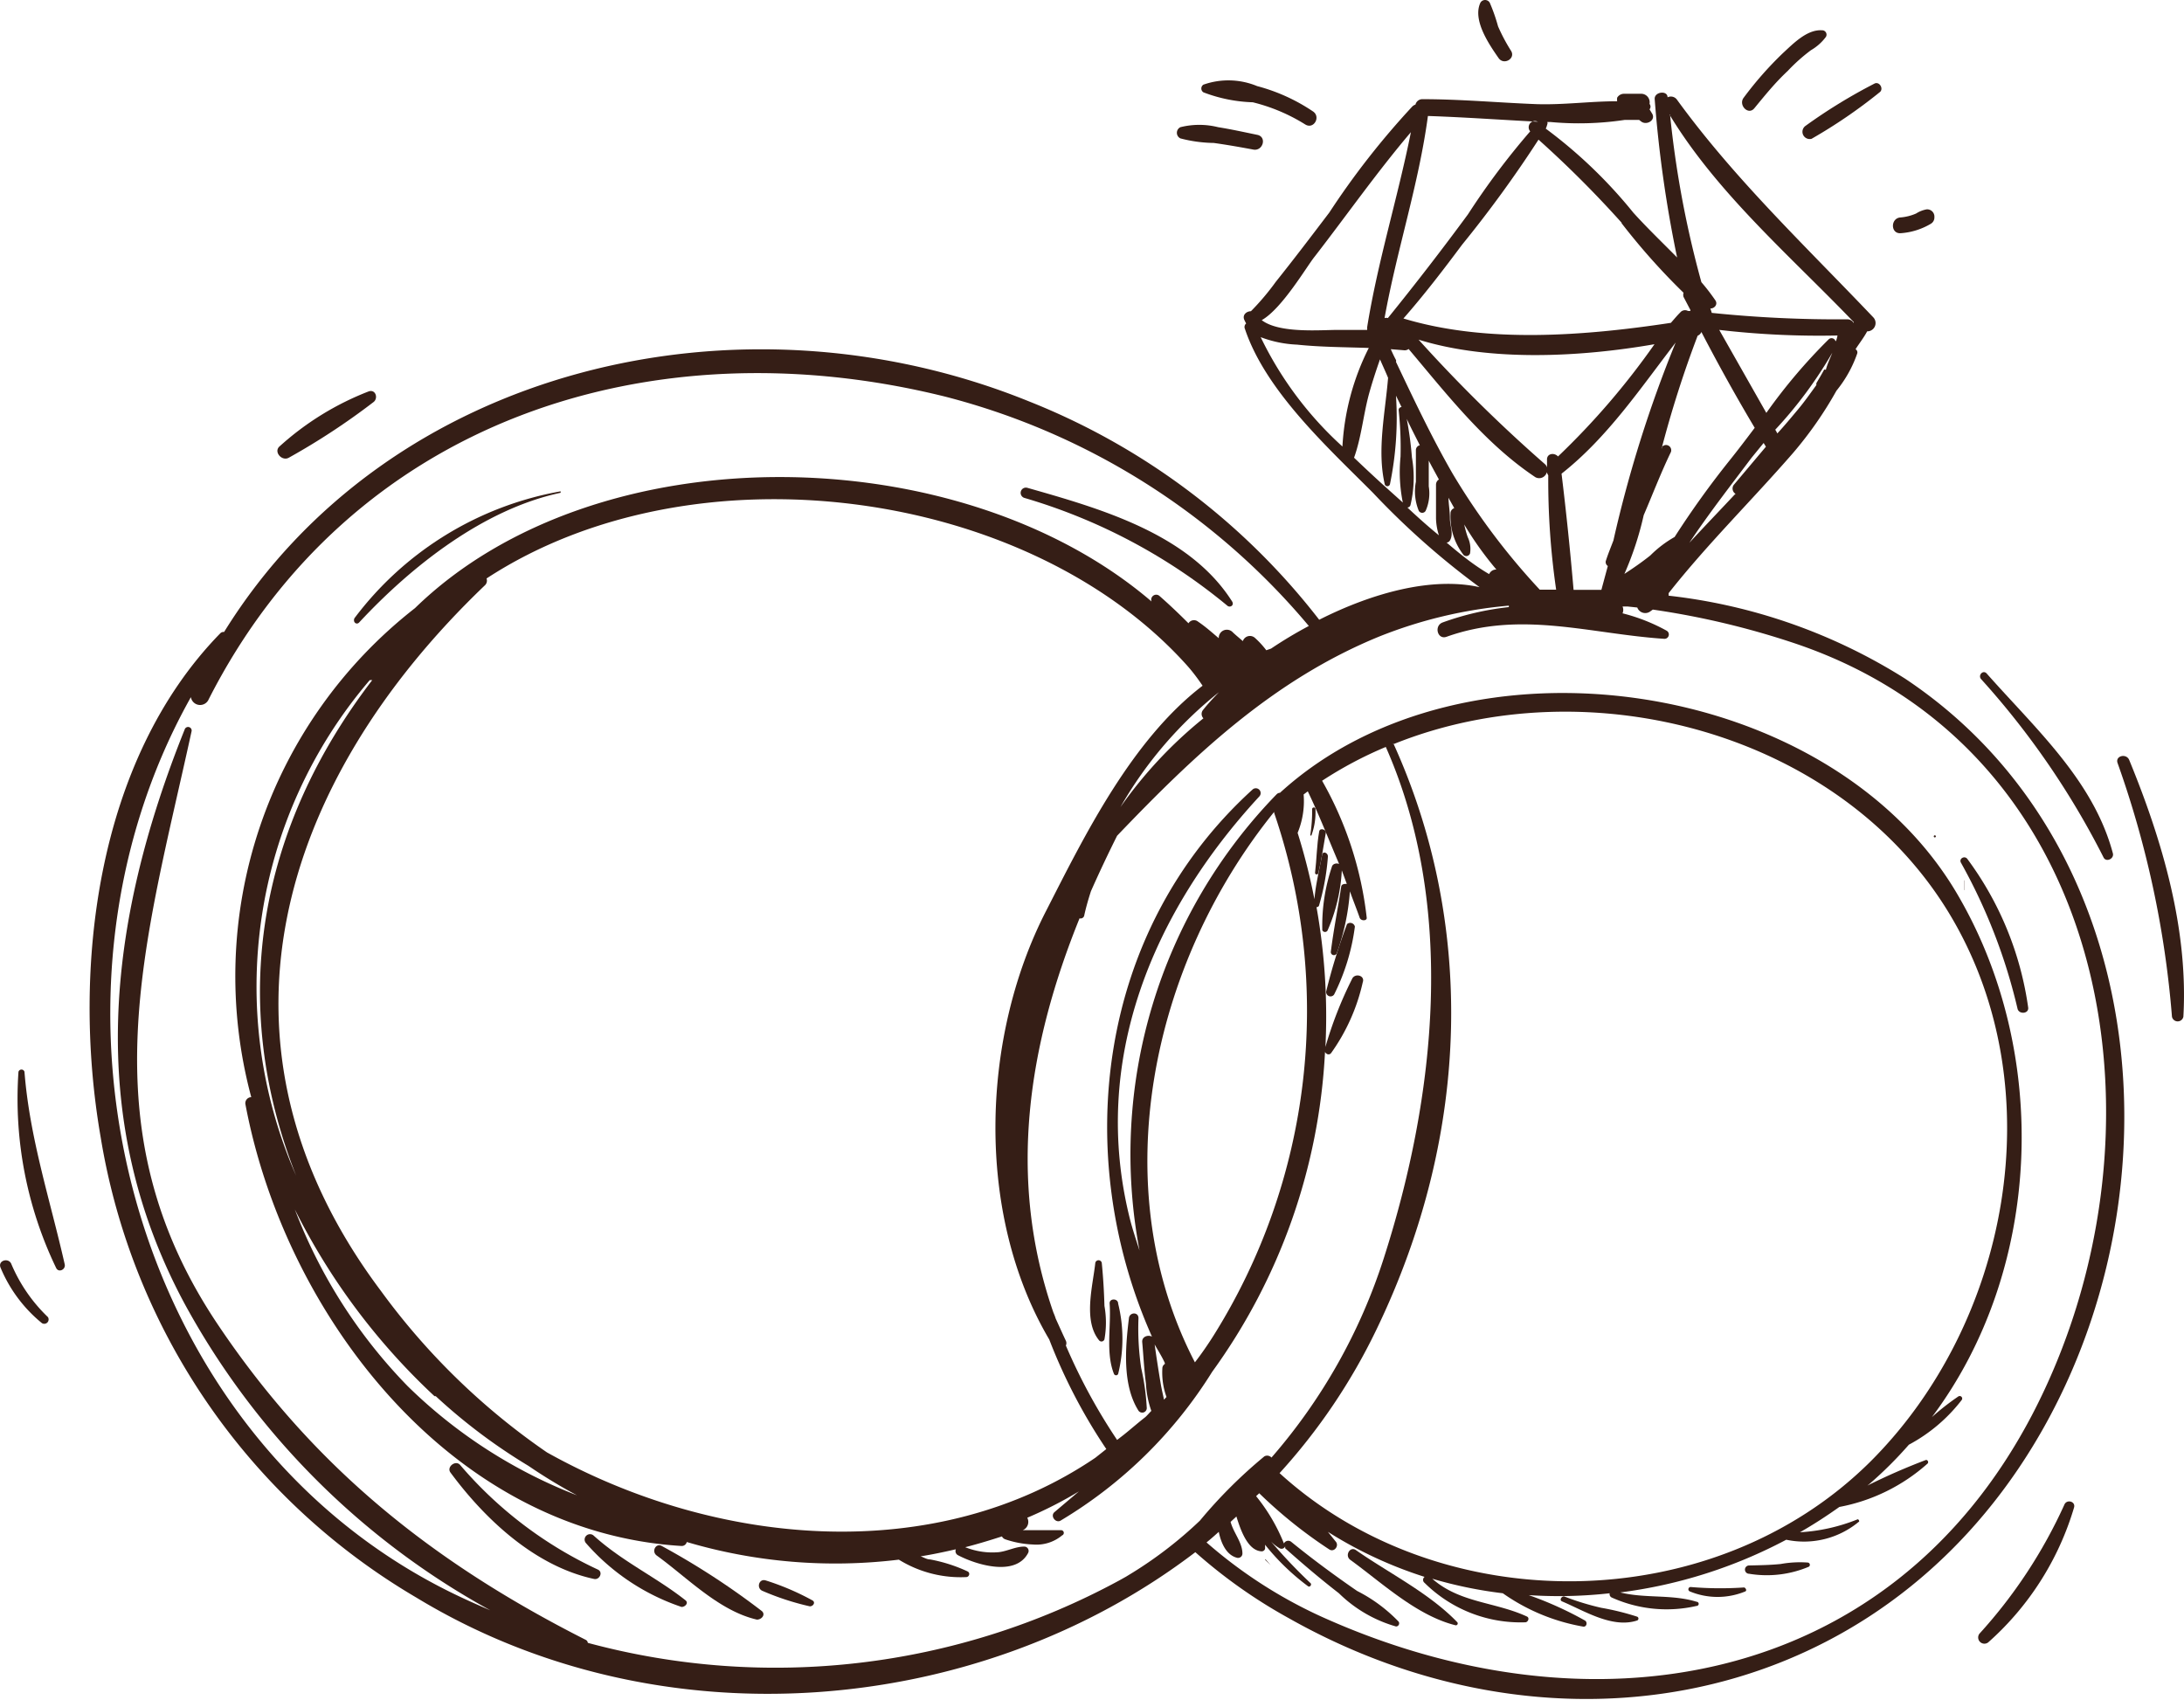 <svg xmlns="http://www.w3.org/2000/svg" viewBox="0 0 105.26 81.92"><defs><style>.cls-1{fill:#351e16;fill-rule:evenodd;}</style></defs><title>cat-1</title><g id="Layer_2" data-name="Layer 2"><g id="OBJECTS"><path class="cls-1" d="M60.38,4.93A8.66,8.66,0,0,1,62.91,6c.41.25.76-.37.37-.63a8.85,8.85,0,0,0-2.69-1.22A3.62,3.62,0,0,0,58,4.08a.22.22,0,0,0,0,.37A7.28,7.28,0,0,0,60.38,4.93Z"/><path class="cls-1" d="M56.89,6.67a6.65,6.65,0,0,0,1.61.22c.64.09,1.27.2,1.91.32.46.08.66-.61.19-.71-.63-.13-1.26-.27-1.89-.37a3.74,3.74,0,0,0-1.82,0A.3.3,0,0,0,56.89,6.67Z"/><path class="cls-1" d="M72.82,2.44a8.73,8.73,0,0,1-.62-1.17A8.53,8.53,0,0,0,71.8.13a.26.26,0,0,0-.45,0c-.39.83.41,2,.87,2.66C72.47,3.17,73.07,2.82,72.82,2.44Z"/><path class="cls-1" d="M84.55,5.22c.51-.62,1-1.23,1.61-1.8a8.56,8.56,0,0,1,1.12-1A2.38,2.38,0,0,0,88,1.78a.21.21,0,0,0-.19-.32c-.72-.05-1.39.65-1.88,1.1a17,17,0,0,0-1.9,2.16C83.78,5.07,84.26,5.57,84.55,5.22Z"/><path class="cls-1" d="M87.31,6.69A24.82,24.82,0,0,0,90.6,4.44c.19-.15,0-.51-.24-.42A25.75,25.75,0,0,0,87,6.08.35.35,0,0,0,87.31,6.69Z"/><path class="cls-1" d="M91.6,11.24a3.28,3.28,0,0,0,1.45-.45.35.35,0,0,0,.18-.32.35.35,0,0,0-.37-.38,1.39,1.39,0,0,0-.51.2,2.37,2.37,0,0,1-.75.19C91.11,10.51,91.11,11.27,91.6,11.24Z"/><path class="cls-1" d="M61,75.2l.24.23s.06,0,0,0L61,75.16S60.93,75.18,61,75.2Z"/><path class="cls-1" d="M91.82,32.71a26.94,26.94,0,0,0-11.4-4,.56.56,0,0,0,0-.12c1.86-2.36,4-4.46,6-6.76a18.44,18.44,0,0,0,2.09-3,5.9,5.9,0,0,0,1-1.79.18.18,0,0,0-.08-.21c.18-.28.4-.56.56-.86a.4.4,0,0,0,.3-.67C87,11.84,83.61,8.64,80.82,4.8a.36.36,0,0,0-.45-.11s0,0,0,0c0-.35-.65-.27-.62.09a59.12,59.12,0,0,0,1.08,7.63c-.72-.73-1.46-1.44-2.11-2.16a23.12,23.12,0,0,0-4.22-4.05A1.09,1.09,0,0,0,74.57,6a.13.13,0,0,0,0-.12h.15a14.87,14.87,0,0,0,3.58-.1l.09,0H79l.09.07c.27.22.75-.07.52-.4,0,0-.07-.12-.11-.18a.2.2,0,0,0,0-.26.41.41,0,0,0-.38-.49h-.85a.38.38,0,0,0-.33.19.77.77,0,0,0,0,.17c-1.28,0-2.59.18-3.87.14-1.84-.07-3.67-.24-5.51-.24a.34.34,0,0,0-.34.26.4.4,0,0,0-.15.09,38.45,38.45,0,0,0-4,5.11c-.85,1.12-1.7,2.24-2.58,3.34A12.07,12.07,0,0,1,60.29,15c-.2,0-.41.16-.33.39a1.86,1.86,0,0,0,.1.2.22.22,0,0,0-.06.26c1,3,4,5.72,6.17,7.9a37.85,37.85,0,0,0,5.14,4.55c-2.27-.51-5.14.26-7.73,1.57a33.15,33.15,0,0,0-14-10.53c-13.92-5.64-30.85-1.68-38.78,11.12a.21.21,0,0,0-.18.06C4.63,36.65,3.45,46.71,4.85,54.8A31.65,31.65,0,0,0,20.07,77c11.71,7.11,27.09,5.78,37.54-2.19A24.84,24.84,0,0,0,62.13,78c12.3,6.94,27.12,4.6,35.11-7.16S104.27,41,91.82,32.71ZM79.54,26.77c-.4.32-.82.61-1.25.89a15.37,15.37,0,0,0,.93-2.83c.43-1,.81-2,1.29-3a.25.25,0,0,0-.43-.26l0,.06a52.3,52.3,0,0,1,1.74-5.45h0A.33.33,0,0,0,82,16c.81,1.56,1.67,3.11,2.57,4.62-.4.53-.8,1.06-1.21,1.57a43.55,43.55,0,0,0-2.65,3.69A5.45,5.45,0,0,0,79.54,26.77Zm-2.05.51-.31,1.15c-.45,0-.89,0-1.34,0q-.24-2.81-.58-5.6c2.21-1.74,3.79-4.1,5.5-6.32a60.29,60.29,0,0,0-3,9.54c-.13.34-.27.68-.37,1A.23.23,0,0,0,77.49,27.28Zm-2.93-5.11c0,.09,0,.19,0,.28a.36.36,0,0,0,0,.09.33.33,0,0,0-.1-.17,71.84,71.84,0,0,1-6.09-6c3.41,1.06,7.75.85,11.37.22A36.17,36.17,0,0,1,75.09,22C74.91,21.8,74.54,21.85,74.56,22.17ZM75,28.42c-.26,0-.53,0-.79,0A32.77,32.77,0,0,1,70,22.81c-1-1.74-1.86-3.56-2.72-5.37a.13.13,0,0,0,0-.09c-.09-.17-.17-.34-.25-.52l.62.05a.31.31,0,0,0,.24-.06C69.73,19,71.57,21.38,74,23a.38.38,0,0,0,.55-.24.69.69,0,0,0,.07.15A36.62,36.62,0,0,0,75,28.42Zm8.63-4.61c-.74.79-1.49,1.57-2.21,2.35.94-1.41,2-2.77,3-4.1l.58-.71.11.18-1.55,1.84A.3.3,0,0,0,83.66,23.81Zm4.29-6c-.12.22-.25.44-.38.66l0,.09c-.29.4-.57.8-.88,1.17s-.64.77-1,1.16a1.62,1.62,0,0,0-.1-.18A20.46,20.46,0,0,0,88.31,17C88.21,17.26,88.07,17.54,88,17.82Zm.54-1.38a.2.2,0,0,0-.33-.07,26.64,26.64,0,0,0-3,3.54l-2.27-4a41.77,41.77,0,0,0,5.7.27C88.54,16.29,88.51,16.36,88.49,16.44Zm-8-10.91c2.3,3.8,5.83,6.82,8.88,10l0,.05a.35.35,0,0,0-.32-.18,59.05,59.05,0,0,1-6.52-.31,1.72,1.72,0,0,0-.07-.21c.2,0,.38-.2.24-.4A9.89,9.89,0,0,0,82,13.6,48.57,48.57,0,0,1,80.49,5.53Zm-2.32,5.22a31.83,31.83,0,0,0,3,3.37.35.35,0,0,0,0,.2l.33.63,0,.05a.35.35,0,0,0-.11,0,.3.3,0,0,0-.38.07c-.16.16-.3.33-.45.5-4.16.63-8.89,1-12.89-.21,1-1.14,1.92-2.34,2.83-3.56a57.85,57.85,0,0,0,3.68-5.06A51.78,51.78,0,0,1,78.17,10.75ZM68.82,5.59c1.79.06,3.57.19,5.36.28l-.06,0,0,0a.3.3,0,0,0-.37.46,36,36,0,0,0-3,4q-1.86,2.53-3.86,5a.29.29,0,0,0-.16,0C67.32,12.05,68.38,8.88,68.82,5.59Zm-5.46,6.78c1.55-2,3-4.07,4.64-6-.63,3.15-1.6,6.23-2.11,9.41v0a.5.5,0,0,1,0,.12H64.49c-.85,0-2.83.18-3.68-.47C61.79,14.88,63,12.81,63.36,12.37Zm-2.6,3.88a5.57,5.57,0,0,0,1.75.36c1.15.12,2.3.12,3.46.16a11.94,11.94,0,0,0-1.27,4.75A17.17,17.17,0,0,1,60.76,16.25Zm5.86,7.08c-.44-.4-.9-.83-1.36-1.27.34-.94.44-2,.7-3,.16-.59.35-1.17.55-1.74.13.3.27.6.39.89-.14,1.7-.54,3.5-.16,5.13a.13.13,0,0,0,.25,0,15.83,15.83,0,0,0,.29-4.27l.27.55a.14.14,0,0,0-.14.15,16.85,16.85,0,0,1,.09,2.24,7.42,7.42,0,0,0,.11,2.21Zm1.21,1.13a.16.16,0,0,0,.15-.12,5.69,5.69,0,0,0,.07-2.29,16.94,16.94,0,0,0-.25-1.86c.2.43.42.85.63,1.27a.24.24,0,0,0-.19.24l0,1.52a2.45,2.45,0,0,0,.14,1.4.19.19,0,0,0,.33,0,2.06,2.06,0,0,0,.15-1.18l0-1.24c.16.31.33.61.49.91a.29.29,0,0,0-.14.24c0,.55,0,1.1,0,1.64a2.87,2.87,0,0,0,.14.81C68.81,25.36,68.31,24.91,67.83,24.46Zm1.89,1.69a.2.2,0,0,0,.16-.1c.19-.32,0-.71,0-1.06s-.06-.66-.07-1l.28.5a.26.26,0,0,0-.18.26,3,3,0,0,0,.63,2,.19.19,0,0,0,.31-.08,1.31,1.31,0,0,0-.11-.78,5.1,5.1,0,0,1-.17-.61,16.21,16.21,0,0,0,1.55,2.17.37.37,0,0,0-.35.22C71,27.22,70.37,26.7,69.72,26.15ZM54.63,75.77l-.36.22-.34.19a34.74,34.74,0,0,1-25.6,3,.18.18,0,0,0-.09-.14c-7.35-3.72-13.08-8.27-17.72-15.17C4.11,54.35,7,45.48,9.23,35.26a.17.17,0,0,0-.33-.1c-3.72,9.27-4.83,18.71,0,27.68A37.07,37.07,0,0,0,23.63,77.61c-.59-.25-1.17-.51-1.75-.79C6.19,69.2.93,48.32,9.2,33.6a.45.45,0,0,0,.83.16c6.83-13.5,21.33-18.18,35.54-14.64A33.89,33.89,0,0,1,63.08,30.17a20.36,20.36,0,0,0-1.82,1.09l-.23.08a4.24,4.24,0,0,0-.54-.59.36.36,0,0,0-.59.15c-.18-.16-.37-.31-.51-.45a.39.39,0,0,0-.65.31c-.32-.27-.63-.55-1-.8a.31.31,0,0,0-.46.08c-.45-.45-.91-.89-1.39-1.31a.24.24,0,0,0-.39.26c-9.22-7.89-26.74-8.21-35.5.32a22.5,22.5,0,0,0-7.89,23.57.29.29,0,0,0-.28.35c1.92,10.19,9.93,20.6,21,21.28a.25.25,0,0,0,.27-.19,25.26,25.26,0,0,0,10.22.85,5.66,5.66,0,0,0,3.25.84c.13,0,.21-.19.07-.27a7.5,7.5,0,0,0-1.81-.58c-.16,0-.31-.1-.46-.15.57-.09,1.13-.21,1.7-.34a.22.22,0,0,0,.09.28c.87.46,2.78,1.06,3.39-.1a.21.21,0,0,0-.18-.31c-.43,0-.81.22-1.24.27a3.52,3.52,0,0,1-1.61-.24c.59-.15,1.18-.33,1.77-.52a.28.28,0,0,0,.16.14,4.74,4.74,0,0,0,1.34.25A1.93,1.93,0,0,0,51.19,74a.13.13,0,0,0-.06-.25c-.62,0-1.23,0-1.84,0a.43.43,0,0,0,.22-.6A19.73,19.73,0,0,0,52,71.88l-1.18,1c-.22.19.07.56.31.4a21.7,21.7,0,0,0,7.29-7.16A28.75,28.75,0,0,0,63.86,50.7c.06.11.19.17.29.06a9.37,9.37,0,0,0,1.53-3.42c.12-.33-.39-.46-.52-.15a19,19,0,0,0-1.28,3.27,29.86,29.86,0,0,0-.43-6.74.12.12,0,0,0,.12-.07A11.15,11.15,0,0,0,64,41.28c0-.19-.25-.27-.28-.08-.13.71-.31,1.42-.37,2.14a29.39,29.39,0,0,0-.81-3.2,4,4,0,0,0,.29-1.85s0,0,0,0l.2-.15c.55,1.14,1,2.31,1.51,3.5-.14-.06-.32,0-.35.14a8.9,8.9,0,0,0-.46,3.05.14.14,0,0,0,.26,0,8.26,8.26,0,0,0,.68-2.88l.24.65c-.11,0-.25,0-.27.14-.16,1.05-.37,2.09-.5,3.14a.15.15,0,0,0,.28.08,11.08,11.08,0,0,0,.64-3c.15.42.32.84.47,1.27.06.17.36.16.34,0a17.22,17.22,0,0,0-2.15-6.6A19,19,0,0,1,66.79,36c3.39,7.66,2.42,16.8-.09,24.62a27.32,27.32,0,0,1-5.42,9.63.28.28,0,0,0-.34-.06,23.36,23.36,0,0,0-3.11,3.1A19.76,19.76,0,0,1,54.63,75.77ZM58,34.62a21,21,0,0,0-4,4.28,19.36,19.36,0,0,1,4.75-5.54c-.28.29-.55.58-.77.86A.3.3,0,0,0,58,34.62Zm-37,32.67a27.22,27.22,0,0,0,4.47,3.36,25.58,25.58,0,0,0,2.34,1.42,24.08,24.08,0,0,1-8.16-5.26,24.86,24.86,0,0,1-5.44-8.52A31.55,31.55,0,0,0,20.94,67.29ZM17.82,32.78l.12,0c-5.43,7.08-7,15.41-3.67,23.88A22.72,22.72,0,0,1,17.82,32.78ZM26.36,70a33.06,33.06,0,0,1-8-7.78c-8.88-11.83-4.92-24.51,5-34a.31.31,0,0,0,.09-.34c10-6.54,26.05-4.38,33.74,4.17.27.3.52.63.77,1-3.44,2.63-5.71,7.27-7.53,10.83C47.27,50,47,58.51,50.57,64.56a26.5,26.5,0,0,0,2.75,5.28l-.53.42C45.14,75.45,34.63,74.62,26.36,70Zm29.78-4.26a.25.25,0,0,0-.12.22,3.48,3.48,0,0,0,.2,1.37l-.12.13c-.05-.25-.11-.49-.15-.72-.11-.65-.21-1.29-.3-1.94C55.8,65.07,56,65.38,56.14,65.69Zm5.27-26.56A29.48,29.48,0,0,1,58.47,64.4c-.28.44-.57.86-.88,1.26C53.19,57.18,55.49,46.45,61.41,39.13Zm5.74-3.31c9.43-3.81,21.68-.55,26.91,8.35,4.9,8.34,2.76,19.56-3.91,26.22C82.54,78,69.44,78.08,61.67,71a28.8,28.8,0,0,0,4.65-6.88C71,54.45,71,44.28,67.15,35.82ZM97.94,68.19C91,81.45,76.54,83.74,63.65,77.9a22.68,22.68,0,0,1-5.5-3.56c.2-.16.4-.34.59-.51.11.55.37,1.12.88,1.25a.21.21,0,0,0,.26-.2c0-.54-.43-1-.57-1.53l.28-.26c.21.68.55,1.64,1.21,1.68a.17.17,0,0,0,.17-.12,1.41,1.41,0,0,0,0-.2,11.18,11.18,0,0,0,2.07,2c.09.07.2-.08.12-.15a25.45,25.45,0,0,1-1.9-2,2.06,2.06,0,0,0,.41.32.19.19,0,0,0,.27-.09s0,.06,0,.09c.84.75,1.7,1.48,2.59,2.17a6.46,6.46,0,0,0,2.75,1.6.15.15,0,0,0,.13-.23,7.43,7.43,0,0,0-2-1.48c-1.09-.75-2.16-1.54-3.18-2.37a.23.23,0,0,0-.35.08,8.81,8.81,0,0,0-1.34-2.28l.15-.14a22.43,22.43,0,0,0,3.38,2.71c.24.15.49-.19.3-.39L64,73.83A20.1,20.1,0,0,0,68.66,76a.18.18,0,0,0,0,.29,6.57,6.57,0,0,0,4.85,1.9c.13,0,.23-.21.08-.28-1.54-.71-3.23-.65-4.56-1.82a20.72,20.72,0,0,0,3.4.7l0,0a9.56,9.56,0,0,0,3.89,1.61c.16,0,.19-.21.08-.29a17.13,17.13,0,0,0-2.72-1.23,22.13,22.13,0,0,0,3.9-.09.18.18,0,0,0,.11.21,6.44,6.44,0,0,0,4.08.4.1.1,0,0,0,0-.2c-1.2-.37-2.47-.15-3.68-.45a23.34,23.34,0,0,0,8-2.54,4.13,4.13,0,0,0,3.49-.86c.06,0,0-.15-.06-.12a8.75,8.75,0,0,1-2.77.62c.65-.37,1.28-.78,1.9-1.22a8.83,8.83,0,0,0,4.25-2.09c.07-.07,0-.2-.09-.17A30.43,30.43,0,0,0,90,71.6l.09-.07A19.25,19.25,0,0,0,92,69.63a7.91,7.91,0,0,0,2.55-2.16.12.12,0,0,0-.16-.17,12.15,12.15,0,0,0-1.28,1c5.35-7.13,5.72-17.58,1.21-25.23-6.13-10.43-23.71-13-32.63-4.86a.24.24,0,0,0-.15.06,24.88,24.88,0,0,0-6.62,22c-.16-.5-.33-1-.46-1.51-1.92-7.64,1.09-14.8,6.23-20.37a.23.23,0,0,0-.33-.33c-7.51,6.83-8.73,17.63-4.84,26.36-.19-.1-.49,0-.47.26.06.66.09,1.32.18,2A4.59,4.59,0,0,0,55.49,68c-.1.1-.19.21-.29.3-.36.28-.71.59-1.05.86l-.31.24a27.71,27.71,0,0,1-2.47-4.55.27.27,0,0,0,0-.23c-.17-.36-.33-.72-.49-1.07a2.49,2.49,0,0,0-.11-.29c-2.26-6.5-1.19-12.95,1.26-19a.18.18,0,0,0,.23-.16c.09-.4.2-.78.32-1.15q.6-1.35,1.26-2.67c3.72-3.89,7.52-7.51,12.63-9.6a21.94,21.94,0,0,1,6.25-1.49l0,0s0,0,0,.07a13.71,13.71,0,0,0-3.19.74c-.43.16-.25.85.19.69,3.59-1.28,6.89-.14,10.5.1a.21.21,0,0,0,.11-.39,8.84,8.84,0,0,0-2.13-.84.42.42,0,0,0,0-.33h.23l.48.05a.41.41,0,0,0,.65.17l.1-.07A39.17,39.17,0,0,1,86.48,31C102.11,36.24,104.83,55,97.94,68.19Z"/><path class="cls-1" d="M65.35,74.71c-.29-.2-.55.27-.27.47,1.53,1.11,3.19,2.68,5.06,3.15a.09.09,0,0,0,.09-.15C68.88,76.78,66.94,75.82,65.35,74.71Z"/><path class="cls-1" d="M77.17,77.49a12.74,12.74,0,0,1-1.79-.55c-.13,0-.23.18-.1.24,1.07.45,2.43,1.32,3.63.92a.1.1,0,0,0,0-.18A12.63,12.63,0,0,0,77.17,77.49Z"/><path class="cls-1" d="M81.5,76.49a.11.11,0,0,0-.06.21,3.5,3.5,0,0,0,2.68,0c.09-.05,0-.18-.06-.19A16.83,16.83,0,0,1,81.5,76.49Z"/><path class="cls-1" d="M85.82,75.38c-.5.05-1,.06-1.52.07a.2.2,0,0,0,0,.4,5.21,5.21,0,0,0,2.88-.34.11.11,0,0,0-.05-.2A5.24,5.24,0,0,0,85.82,75.38Z"/><path class="cls-1" d="M93.25,40.36a.05.05,0,0,0,0-.1A.05.05,0,0,0,93.25,40.36Z"/><polygon class="cls-1" points="94.66 42.9 94.67 42.9 94.67 42.43 94.66 42.43 94.66 42.9"/><path class="cls-1" d="M94.51,41.58a27,27,0,0,1,2.73,7.05c.08.27.55.23.51-.07a15.68,15.68,0,0,0-2.93-7.16C94.69,41.22,94.4,41.38,94.51,41.58Z"/><path class="cls-1" d="M22.18,70.61c-.22-.26-.67.09-.47.36,1.67,2.26,4.08,4.52,6.92,5.13.26.06.45-.32.19-.45A19.56,19.56,0,0,1,22.18,70.61Z"/><path class="cls-1" d="M28.6,74a.26.26,0,0,0-.37.36,10.61,10.61,0,0,0,4.62,3.09c.17,0,.35-.19.19-.32C31.61,76,30,75.27,28.6,74Z"/><path class="cls-1" d="M31.91,74.52c-.29-.18-.53.25-.26.45,1.47,1.06,3,2.67,4.83,3.09.23,0,.43-.24.24-.41A36.73,36.73,0,0,0,31.91,74.52Z"/><path class="cls-1" d="M36.9,76.17c-.33-.1-.46.39-.14.51a12.81,12.81,0,0,0,2.27.74c.17,0,.29-.2.12-.29A12.38,12.38,0,0,0,36.9,76.17Z"/><path class="cls-1" d="M17.31,30c2.53-2.72,6-5.46,9.71-6.25,0,0,0-.07,0-.07a15.92,15.92,0,0,0-9.94,6.12C17,30,17.19,30.13,17.31,30Z"/><path class="cls-1" d="M49.38,24a27.42,27.42,0,0,1,9.77,5.19c.12.11.34,0,.24-.19-2.07-3.28-6.37-4.49-9.88-5.49A.25.25,0,0,0,49.38,24Z"/><path class="cls-1" d="M63.24,39a7.51,7.51,0,0,1-.09,1.25s.05.06.06,0A3.24,3.24,0,0,0,63.4,39C63.41,38.89,63.24,38.89,63.24,39Z"/><path class="cls-1" d="M63.58,40.07c-.12.67-.12,1.34-.2,2,0,.09.14.11.16,0,.16-.65.24-1.28.36-1.94C63.94,40,63.62,39.87,63.58,40.07Z"/><path class="cls-1" d="M64.92,44.54a28.45,28.45,0,0,0-1,3.23.21.21,0,0,0,.38.16,10.24,10.24,0,0,0,1-3.27A.23.23,0,0,0,64.92,44.54Z"/><path class="cls-1" d="M64.88,50.49v-.14a0,0,0,0,0,0,0v.14A0,0,0,0,0,64.88,50.49Z"/><path class="cls-1" d="M53.1,60.86a.16.16,0,0,0-.31,0c-.12,1.12-.6,2.8.19,3.75a.15.15,0,0,0,.25-.06,4.58,4.58,0,0,0,0-1.61C53.21,62.25,53.17,61.56,53.1,60.86Z"/><path class="cls-1" d="M53.69,66.22a.11.11,0,0,0,.2,0,7.07,7.07,0,0,0,0-3.39c0-.26-.43-.27-.41,0C53.56,63.91,53.28,65.2,53.69,66.22Z"/><path class="cls-1" d="M55.27,67.87A11.48,11.48,0,0,0,55,65.93a12.93,12.93,0,0,1-.13-2.4c0-.31-.43-.29-.46,0-.17,1.39-.33,3.21.46,4.46A.22.22,0,0,0,55.27,67.87Z"/><path class="cls-1" d="M.89,51.66a18.81,18.81,0,0,0,1.82,9.46c.12.23.46.07.41-.18-.7-3.1-1.69-6.08-1.94-9.28A.15.15,0,0,0,.89,51.66Z"/><path class="cls-1" d="M.55,60.93c-.12-.33-.65-.19-.53.15a6.84,6.84,0,0,0,2,2.69.21.21,0,0,0,.29-.29A7.69,7.69,0,0,1,.55,60.93Z"/><path class="cls-1" d="M101.38,41.32c.12.26.53.07.45-.2-.94-3.51-3.73-6-6.08-8.66-.17-.19-.43.08-.27.27A39.14,39.14,0,0,1,101.38,41.32Z"/><path class="cls-1" d="M102.62,36.63c-.14-.34-.69-.2-.56.15A47.65,47.65,0,0,1,104.68,49a.28.28,0,0,0,.55,0C105.47,44.79,104.22,40.52,102.62,36.63Z"/><path class="cls-1" d="M13.92,22.06A33.34,33.34,0,0,0,18,19.38c.24-.18.11-.62-.22-.52a13.82,13.82,0,0,0-4.29,2.64C13.16,21.76,13.58,22.25,13.92,22.06Z"/><path class="cls-1" d="M99.49,72.53a23.87,23.87,0,0,1-4.09,6.21.3.3,0,0,0,.42.42,14,14,0,0,0,4.14-6.5C100.05,72.36,99.6,72.24,99.49,72.53Z"/></g></g></svg>